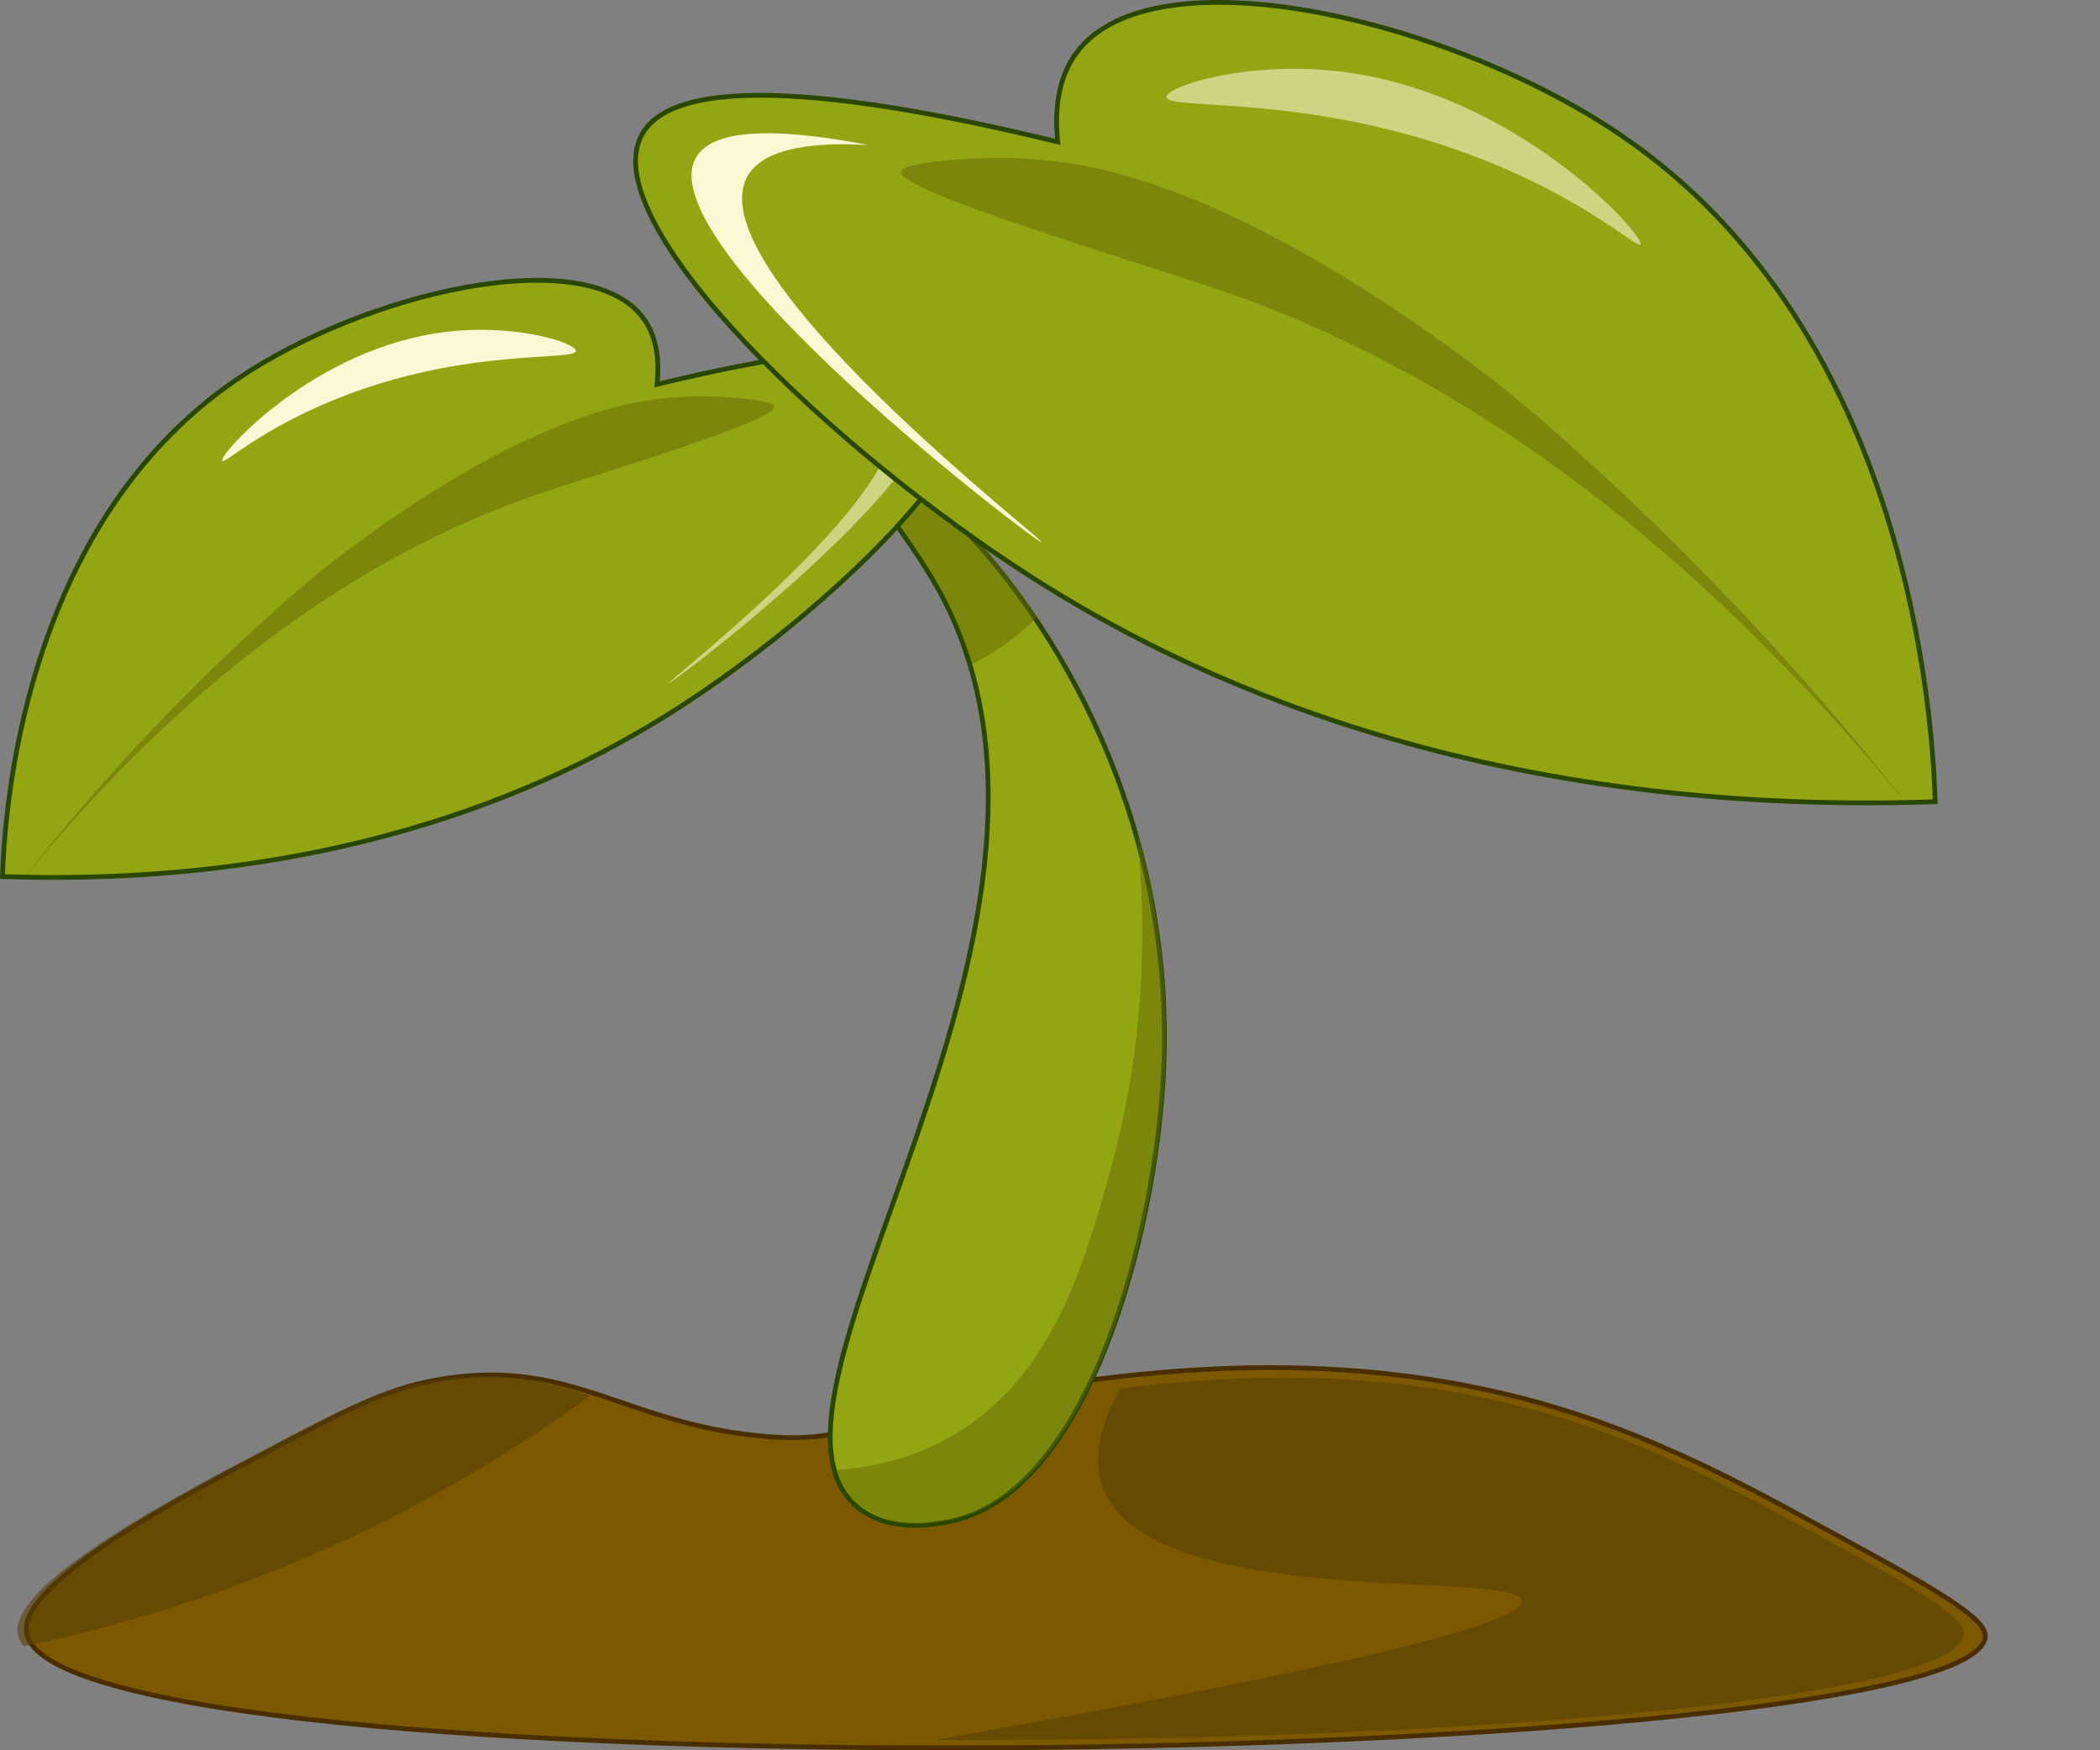 <?xml version="1.0" encoding="UTF-8"?>
<svg id="_Слой_1" data-name="Слой 1" xmlns="http://www.w3.org/2000/svg" width="439.52" height="366.27" viewBox="0 0 439.52 366.27">
  <rect x="0" y="0" width="439.52" height="366.27" fill="#808080" stroke="none"/>
  <defs>
    <style>
      .cls-1 {
        fill: #636b03;
        opacity: .5;
      }

      .cls-2 {
        fill: #94a514;
        stroke: #2a4700;
      }

      .cls-2, .cls-3 {
        stroke-miterlimit: 10;
      }

      .cls-4, .cls-5 {
        opacity: .57;
      }

      .cls-4, .cls-6 {
        fill: #f6f9d4;
      }

      .cls-5 {
        fill: #593f05;
      }

      .cls-3 {
        fill: #7c5900;
        stroke: #492f00;
      }
    </style>
  </defs>
  <path class="cls-3" d="m58.52,302.43c15.66-8.21,23.5-12.31,35-14,26.18-3.85,37.16,9.13,65,12,21,2.17,21.1-4.56,58-10,24.9-3.67,68.57-9.65,115,6,18.72,6.31,35.16,15.21,44,20,26.86,14.54,40.28,21.82,40,26-1.9,28.03-406.22,34.44-410-1-1.14-10.64,33.44-28.75,53-39Z"/>
  <path class="cls-2" d="m179.52,315.43c6.55,5.38,15.82,3.61,19,3,29.35-5.61,43.33-60.2,45-94,2.42-48.86-19.1-90.36-43-115-4.51-4.65-10.16-9.61-10.16-9.61-2.6-2.17-14.18-11.86-15.84-10.39-2.19,1.93,15.35,21.09,23,36,35.87,69.95-45.4,167.49-18,190Z"/>
  <path class="cls-1" d="m243.85,224.1c-1.67,33.79-15.64,88.39-45,94-3.18.61-12.45,2.38-19-3-2.38-1.95-3.93-4.47-4.81-7.48,6.84-.47,14.7-2.1,22.48-6.19,22.17-11.68,29.18-35.82,35-57,7.05-25.66,7.6-49.87,5.43-70.5,4.47,15.43,6.78,32.31,5.9,50.17Z"/>
  <path class="cls-1" d="m217.03,129.15c-2.16,2.18-4.64,4.31-7.51,6.28-2.05,1.41-4.1,2.61-6.1,3.61-.69-2.33-1.49-4.65-2.4-6.94-.93-2.36-1.99-4.69-3.17-7-7.64-14.91-25.19-34.08-23-36,1.67-1.47,13.25,8.22,15.85,10.39,0,0,5.64,4.95,10.15,9.61,4.01,4.14,7.96,8.75,11.74,13.8,1.51,2.01,2.99,4.1,4.44,6.25Z"/>
  <g>
    <path class="cls-2" d="m134.52,66.43c-12.01-15.89-58.05-5.34-85,13C4.15,110.32.93,171.44.52,183.43c72.52,2.45,118.18-20.43,141-35,31.03-19.82,68.22-55.21,61-69-5.79-11.06-38.67-5.39-65,1,.46-4.51.15-9.84-3-14Z"/>
    <path class="cls-6" d="m120.52,73.43c.06-1.66-12.47-5.71-27-4-27.79,3.27-47.84,25.82-47,27,.5.7,8.01-6.59,24-13,27.04-10.83,49.92-7.76,50-10Z"/>
    <path class="cls-1" d="m114.02,102.93c-29.61,9.86-68.71,31.25-110,82,21.76-27.8,43.14-48.36,59.81-62.69,0,0,33.99-29.19,65.46-37.19,8.64-2.19,16.91-2.13,16.93-2.12h0c5.71,0,15.45.69,15.8,2.12.71,2.94-36.44,14.03-48,17.87Z"/>
    <path class="cls-4" d="m140.02,142.93c-.38-.42,53.85-42.29,46-57-2.67-5.01-11.78-5.42-19-5,11.77-2.28,24.06-3.29,27,2,7.67,13.77-53.6,60.44-54,60Z"/>
    <path class="cls-2" d="m225.39,10.92c16.1-21.31,77.82-7.16,113.95,17.43,60.82,41.4,65.14,123.34,65.69,139.42-97.22,3.29-158.43-27.38-189.01-46.92-41.6-26.57-91.45-74.01-81.77-92.5,7.76-14.83,51.84-7.23,87.13,1.34-.62-6.05-.2-13.19,4.02-18.77Z"/>
    <path class="cls-4" d="m244.15,20.31c-.08-2.23,16.72-7.65,36.19-5.36,37.25,4.38,64.13,34.62,63,36.19-.67.94-10.74-8.84-32.17-17.43-36.24-14.52-66.92-10.4-67.03-13.41Z"/>
    <path class="cls-1" d="m252.87,59.85c39.69,13.21,92.11,41.89,147.46,109.92-29.17-37.26-57.83-64.83-80.18-84.03,0,0-45.56-39.14-87.75-49.85-11.58-2.94-22.67-2.85-22.69-2.85h0c-7.66,0-20.71.92-21.18,2.85-.96,3.94,48.85,18.8,64.35,23.96Z"/>
    <path class="cls-6" d="m218.01,113.47c.51-.56-72.18-56.7-61.66-76.41,3.58-6.71,15.78-7.27,25.47-6.7-15.78-3.05-32.25-4.4-36.19,2.68-10.28,18.46,71.85,81.03,72.39,80.43Z"/>
  </g>
  <path class="cls-5" d="m411.01,341.88c-.97,14.3-111.99,22.7-215.42,22.22,90.08-15.79,123.35-24.63,122.84-29.11-.77-6.77-78.08,2.52-87.66-23.82-2.24-6.16-.42-13.27,3.74-20.64,24.39-3.01,59.51-4.94,96.46,7.52,17.84,6,33.5,14.49,41.92,19.06,25.59,13.85,38.38,20.78,38.11,24.77Z"/>
  <path class="cls-5" d="m123.5,292.12c-16.97,12.32-37.91,24.92-62.98,35.31-20.13,8.35-39.04,13.66-55.63,17.08-.69-.92-1.11-1.87-1.21-2.85-.06-.56-.02-1.14.11-1.73,2.33-10.78,34.36-27.57,52.89-37.27,15.66-8.21,23.5-12.31,35-14,6.4-.94,11.89-.88,16.94-.2,5.26.7,10.04,2.07,14.88,3.66Z"/>
</svg>